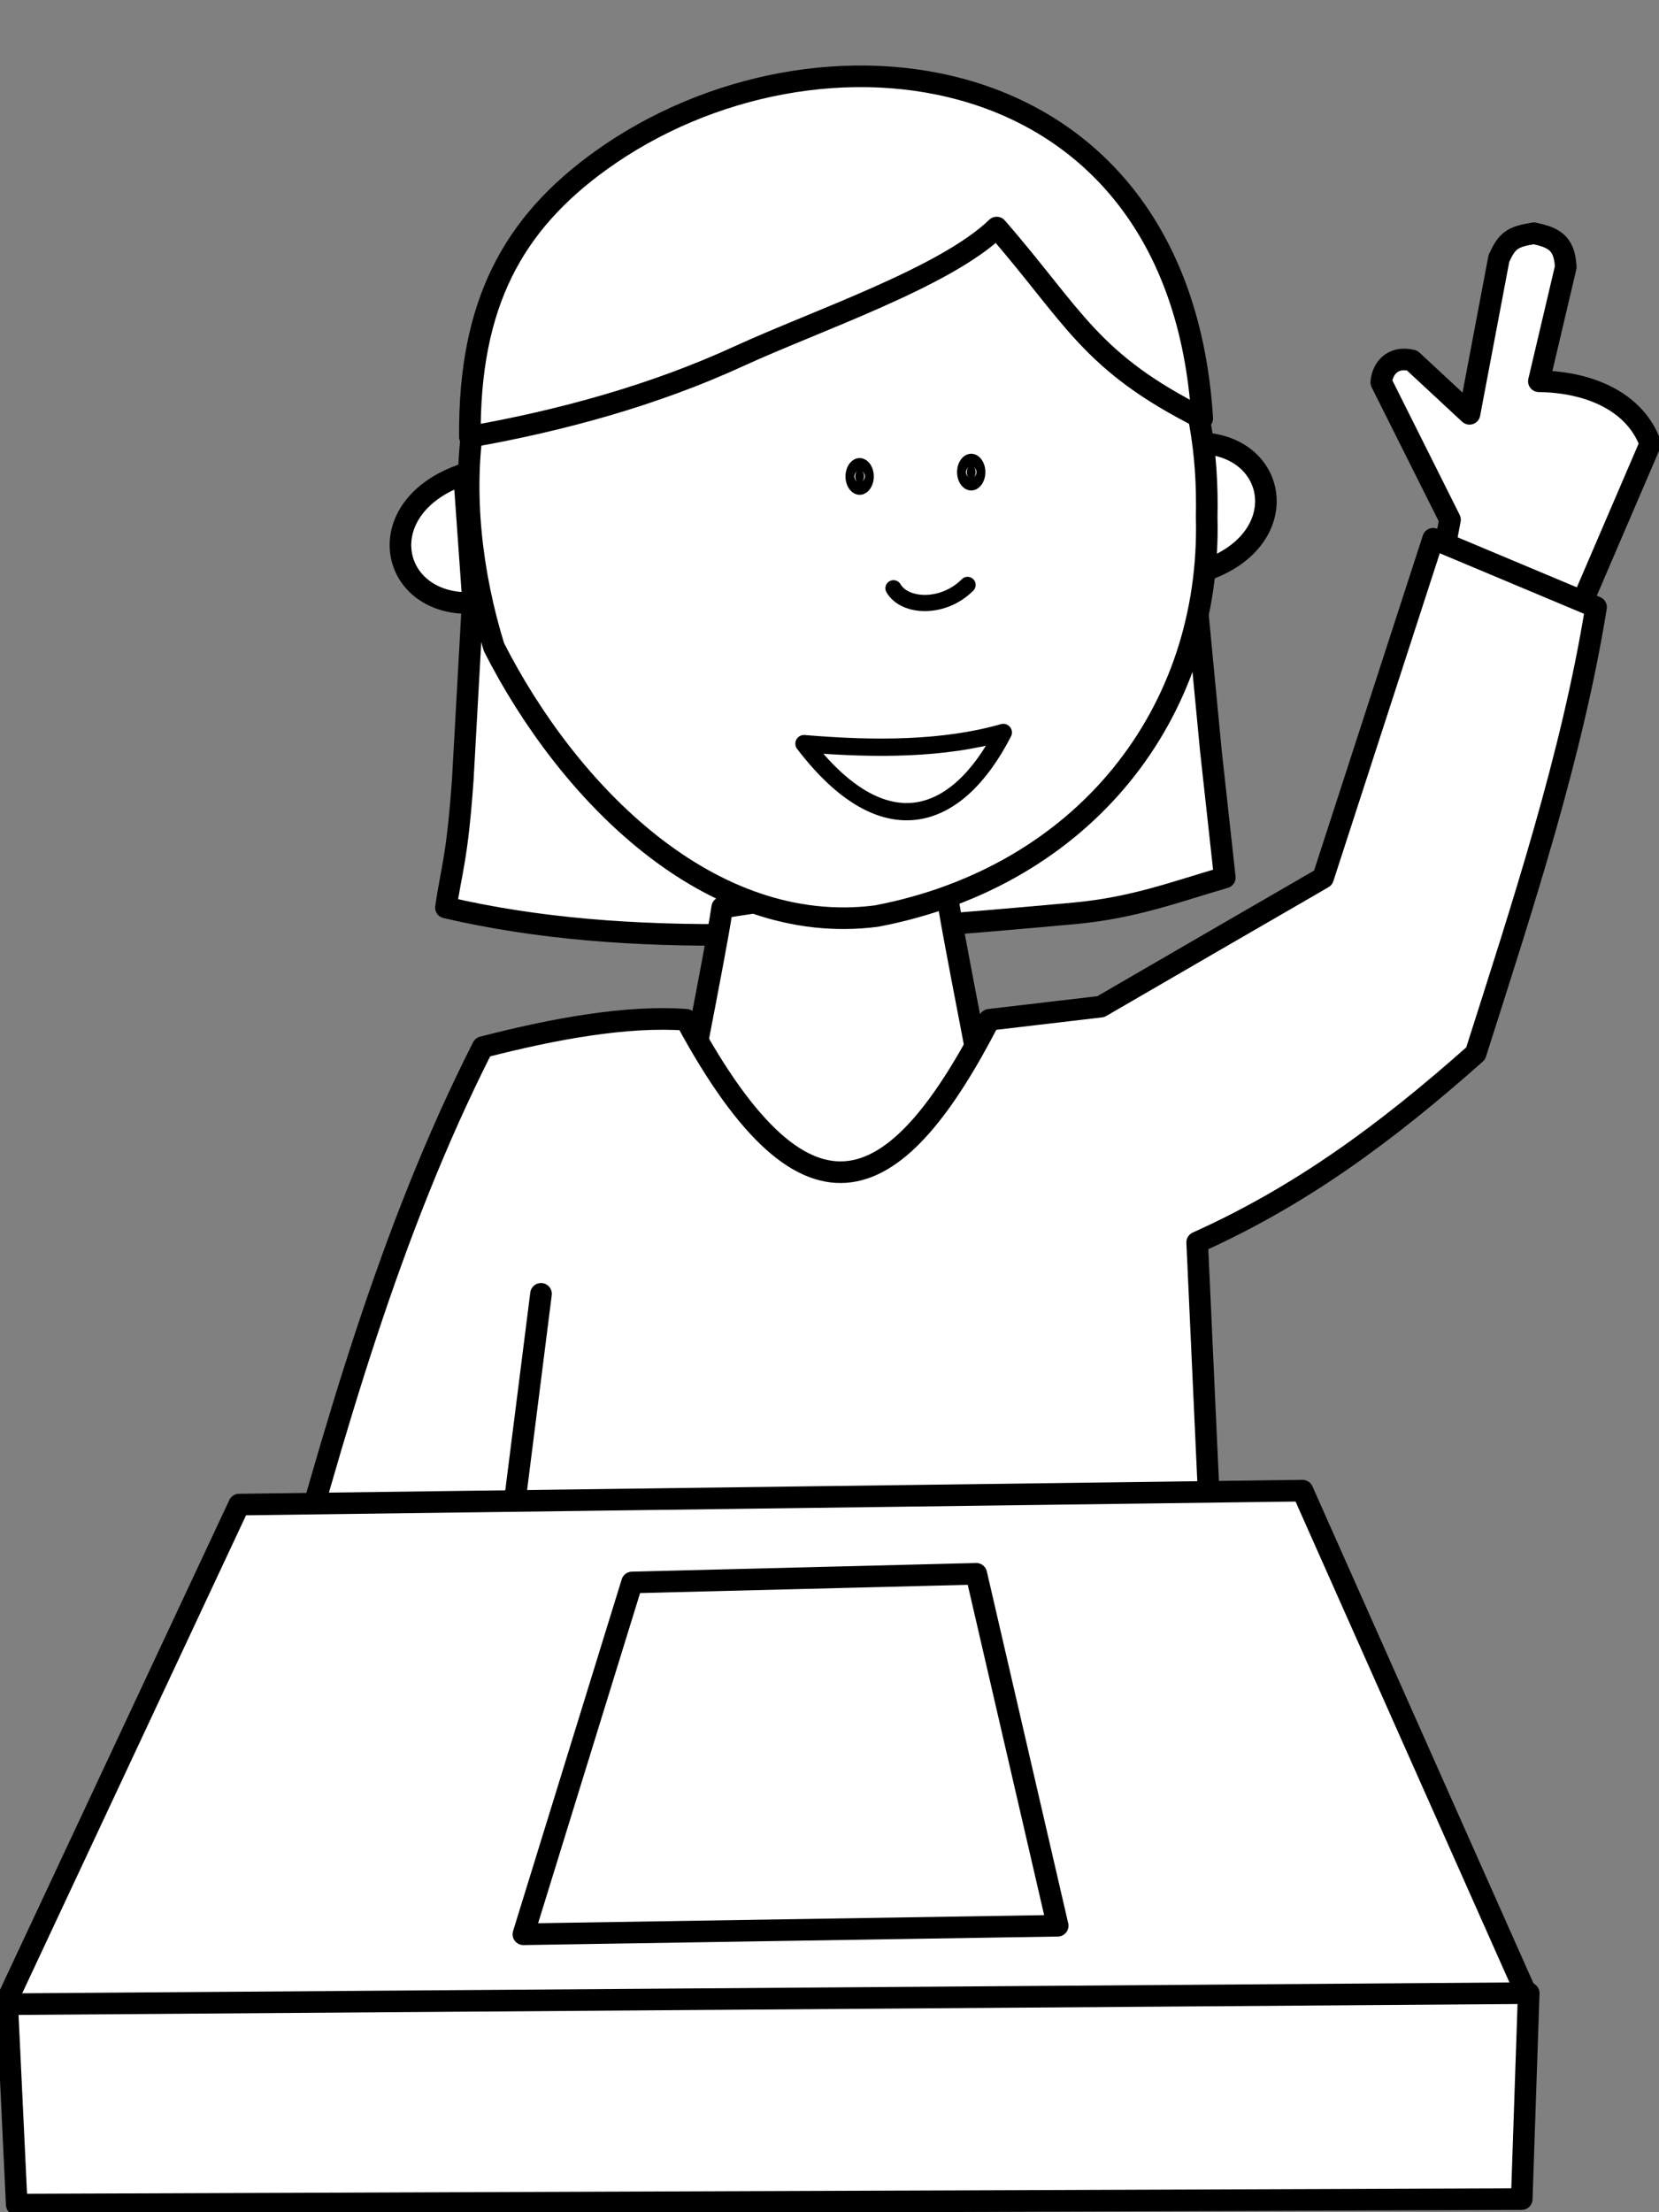 <?xml version="1.0" standalone="no"?>
<!--Created with Sketsa SVG Editor (http://www.kiyut.com)-->
<svg contentScriptType="text/ecmascript" width="600.0px" xmlns:xlink="http://www.w3.org/1999/xlink"
    baseProfile="full" zoomAndPan="magnify" contentStyleType="text/css" height="800.0px"
    preserveAspectRatio="xMidYMid meet" xmlns="http://www.w3.org/2000/svg" version="1.0">
    <rect width="100%" height="100%" fill="#808080" stroke="none"/>
    <g id="layer1" stroke-dashoffset="1.5" transform="matrix(3.908 0.0 0.0 3.908 -925.957 -1942.477)"
        stroke="#000" stroke-linejoin="round" stroke-linecap="round">
        <path fill="#fff" stroke-width="2" d="m 279.884 540.926 c -8.906 3.002 -6.958 
            12.308 0.845 11.919 l -0.845 -11.919 z" id="path3350"/>
        <path fill="#fff" stroke-width="2" d="m 347.988 549.987 c 9 -2.735 7.357 
            -12.097 -0.446 -11.93 l 0.446 11.93 z" id="path3352"/>
        <path fill="#fff" stroke-width="2" d="m 281.14 544.506 l -1.373 24.683 c 
            -0.516 7.338 -1.044 8.283 -1.561 11.841 c 17.108 3.98 
            35.823 2.568 58.2 0.534 c 5.491 -0.511 9.27 -1.979 
            13.881 -3.313 l -1.291 -11.752 l -2.898 -30.332 l -64.959 8.339 
            z" id="path3354"/>
        <path fill="#fff" stroke-width="2" d="m 303.774 581.03 c -0.704 4.77 -3.907 
            20.258 -4.611 25.017 c 8.096 8.139 22.071 5.115 30.168 0.801 
            c -0.551 -6.271 -4.471 -23.783 -5.022 -28.986 l -20.534 3.169 
            z" id="path3356"/>
        <path fill="#fff" stroke-width="2" d="m 348.61 544.895 c 0.481 18.19 -11.417 
            33.267 -30.555 36.925 c -15.465 2.001 -28.595 -11.486 -35.401 
            -24.884 c -4.177 -13.554 -3.591 -30.109 8.554 -38.448 c 12.203 
            -8.917 30.262 -9.951 43.228 -1.868 c 10.607 6.326 14.444 
            16.289 14.174 28.275 z" id="path3358"/>
        <path d="m 152.934 492.86 a 2.095 2.383 0.0 1 1 -4.189 0.0 a 2.095 2.383 
            0.0 1 1 4.189 0.0 z" id="path3360" stroke-width="9.219" transform="matrix(.195 0 0 .241 287.08 422.36)"/>
        <path fill="#fff" stroke-width="2" d="m 280.424 537.467 c 8.437 -1.49 17.026 
            -3.836 24.911 -7.461 c 7.169 -3.291 19.079 -7.294 23.843 
            -11.897 c 7.193 8.272 8.601 12.431 19.021 17.656 c -2.147 
            -34.145 -35.741 -38.193 -55.665 -23.861 c -8.12 5.848 -12.203 
            13.253 -12.109 25.562 z" id="path3362"/>
        <path fill="#fff" stroke-width="2" d="m 378.906 518.633 c -2.053 0.333 -2.488 
            0.689 -3.25 2.324 l -2.722 14.388 l -5.315 -4.937 c -1.866 
            -0.456 -2.769 0.834 -2.851 2.024 l 6.36 12.709 l 
            -0.516 2.724 l 12.332 5.893 l 6.723 -15.644 c -1.349 -3.736 
            -5.386 -5.715 -10.314 -5.782 l 2.488 -10.563 c -0.117 -2.335 
            -1.197 -2.735 -2.933 -3.135 z" id="path3364"/>
        <path fill="#fff" stroke-width="2" d="m 369.566 546.907 l -10.185 31.377 c 
            -6.864 3.969 -13.717 7.939 -20.569 11.919 l -10.314 1.212 c 
            -8.343 16.189 -16.603 21.259 -28.067 0.0 c -5.48 -0.4 -12.238 
            0.834 -18.821 2.535 c -8.706 17.178 -13.834 35.791 -18.891 
            54.203 h 86.666 l -1.654 -36.136 c 9.516 -4.281 17.366 -10.018 
            25.768 -17.478 c 4.388 -13.776 8.918 -27.53 11.147 -41.306 l 
            -15.078 -6.327 z" id="path3366"/>
        <path fill="#fff" stroke-width="2" d="m 281.562 594.929 z" id="path3368"/>
        <path id="path3370" stroke-width="2" d="m 287.007 616.777 l -3.767 29.776"/>
        <path fill="#fff" stroke-width="1.6" d="m 311.343 565.864 c 7.334 9.596 14.116 
            7.394 18.446 -1.034 c -5.515 1.568 -11.839 1.59 -18.446 
            1.034 z" id="path3372"/>
        <path fill="#fff" stroke-width="2" d="m 259.068 636.279 l 98.412 -1.29 l 20.886 
            46.954 l -141.099 0.889 l 21.801 -46.554 z" id="path3374"/>
        <path d="m 160.76 492.693 a 2.095 2.383 0.0 1 1 -4.189 0.0 a 2.095 
            2.383 0.0 1 1 4.189 0.0 z" id="path3376" stroke-width="9.219" transform="matrix(.195 0 0 .241 295.88 422)"/>
        <path fill="#fff" stroke-width="1.5" d="m 319.627 551.488 c 1.044 1.79 4.611 
            1.946 6.853 -0.311" id="path3378"/>
        <path fill="#fff" stroke-width="2" d="m 237.607 682.51 l 0.88 18.546 l 
            139.281 -0.511 l 0.645 -19.057 l -140.806 1.023 z" id="path2525"/>
        <path fill="#fff" stroke-width="2" d="m 295.432 643.484 l -10.056 32.555 l 49.446 
            -0.789 l -7.533 -32.566 l -31.857 0.801 z" id="path2531"/>
    </g>
</svg>